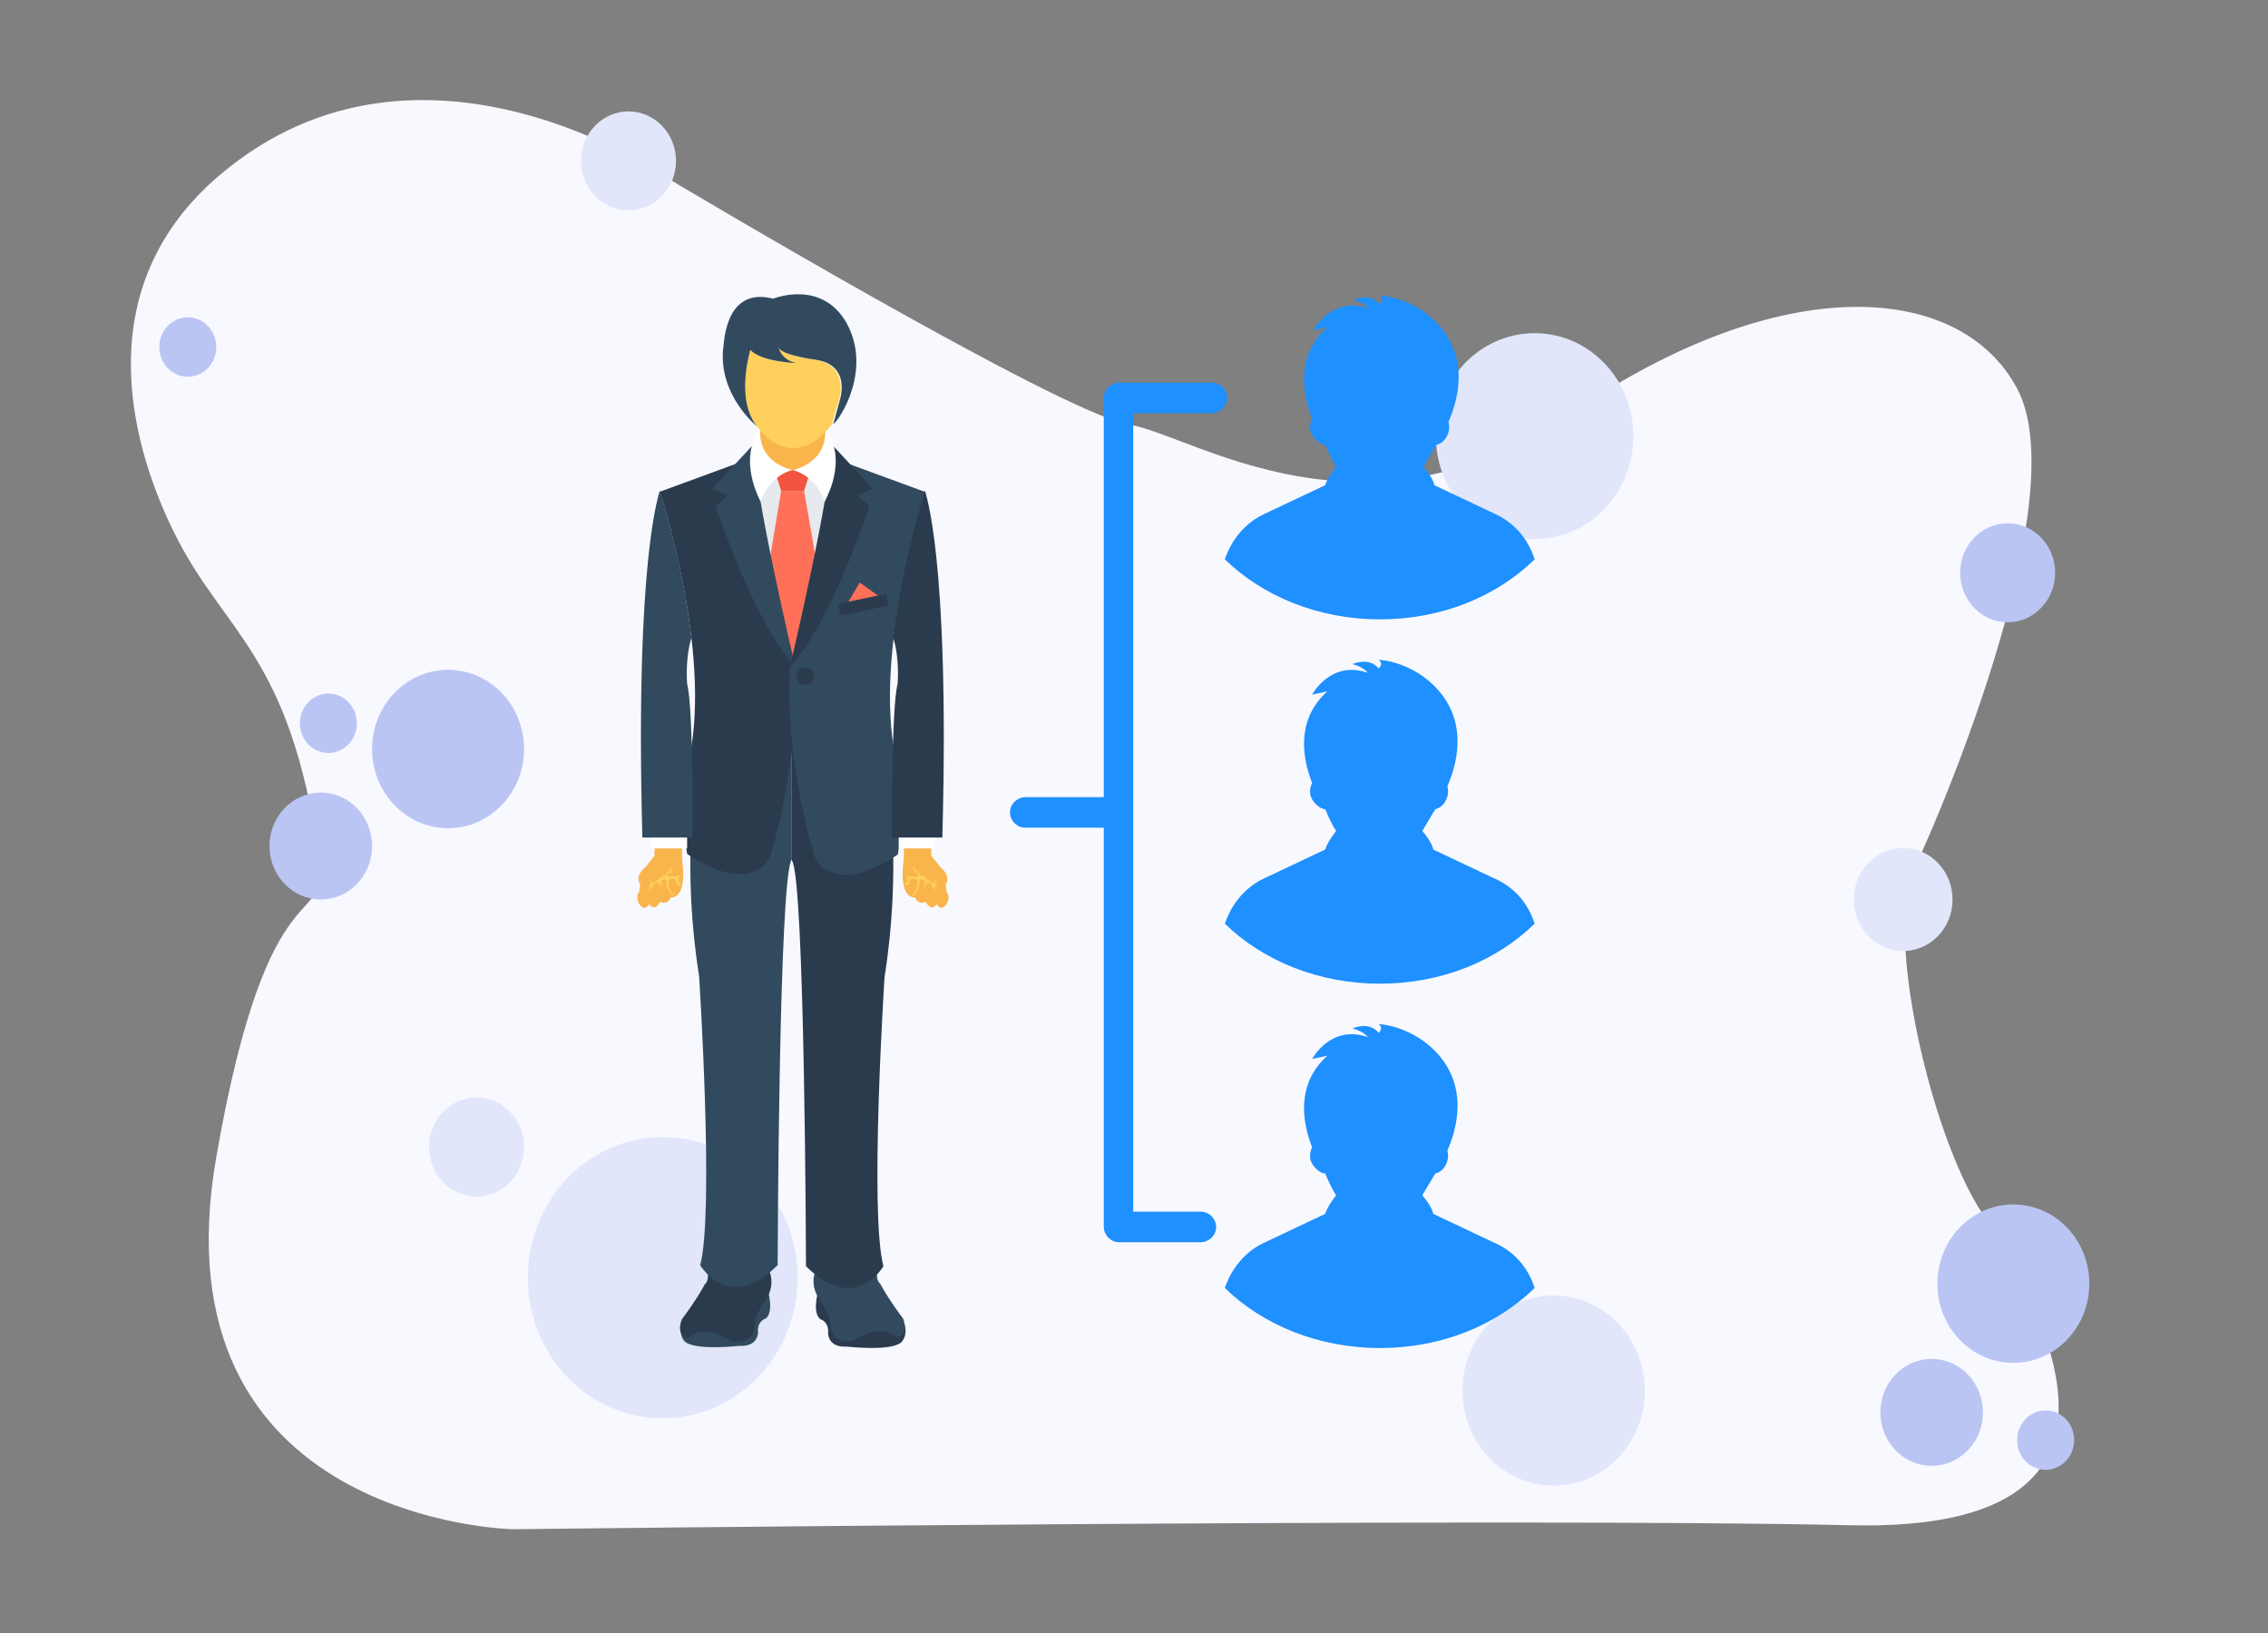 <?xml version="1.0" encoding="UTF-8" standalone="no"?>
<svg
   xmlns:dc="http://purl.org/dc/elements/1.1/"
   xmlns:cc="http://creativecommons.org/ns#"
   xmlns:rdf="http://www.w3.org/1999/02/22-rdf-syntax-ns#"
   xmlns:svg="http://www.w3.org/2000/svg"
   xmlns="http://www.w3.org/2000/svg"
   xmlns:sodipodi="http://sodipodi.sourceforge.net/DTD/sodipodi-0.dtd"
   xmlns:inkscape="http://www.inkscape.org/namespaces/inkscape"
   width="478.76"
   height="344.784"
   viewBox="0 0 478.76 344.784"
   version="1.1"
   id="svg1654"
   sodipodi:docname="lead.svg"
   inkscape:version="0.92.4 (5da689c313, 2019-01-14)">
  <rect x="0" y="0" width="478.76" height="344.784" fill="#808080" stroke="none"/>
  <defs
     id="defs1658"><style
   id="style5909">
        .cls-bg21{fill:#f8f8ff;}
        .cls-bg22{fill:#bac5f4;}
        .cls-bg23{fill:#e1e6fb;}
      </style>
<clipPath
   id="fe9b49f8-e166-4e47-ac65-a2d5a59265ce">
  <path
     fill="none"
     d="M734.19,333.45c-6.71,56.78-32.6,122.79-84.4,153.12-78.23,45.82-71.69,116.3-224.38,147a313.33,313.33,0,0,1-67.69,6.39,260.44,260.44,0,0,1-33.24-2.72c-97-14.18-162.34-81.63-186.3-163C106.7,367,169.62,297,211.36,254.71S283.64,80.85,433.51,49.62A304.56,304.56,0,0,1,503.09,43c53.32,1.36,111.48,18.82,151.72,55.36q4.56,4.08,8.83,8.52C719.57,164.25,743.34,256.05,734.19,333.45Z"
     data-name="SVGID"
     id="b1f04b0c-412f-4f15-bef7-21759d12595e" />
</clipPath>

	
	
	
</defs>
  <sodipodi:namedview
     pagecolor="#ffffff"
     bordercolor="#666666"
     borderopacity="1"
     objecttolerance="10"
     gridtolerance="10"
     guidetolerance="10"
     inkscape:pageopacity="0"
     inkscape:pageshadow="2"
     inkscape:window-width="1366"
     inkscape:window-height="705"
     id="namedview1656"
     showgrid="false"
     fit-margin-top="0"
     fit-margin-left="0"
     fit-margin-right="0"
     fit-margin-bottom="0"
     inkscape:zoom="0.69118012"
     inkscape:cx="474.03447"
     inkscape:cy="160.01485"
     inkscape:window-x="1912"
     inkscape:window-y="113"
     inkscape:window-maximized="1"
     inkscape:current-layer="svg1654" />
  <g
     transform="matrix(0.802,0,0,0.836,27.63,21.121)"
     id="Layer_1"
     data-name="Layer 1"
     style="color:#212529;font-style:normal;font-variant:normal;font-weight:400;font-size:16px;line-height:24px;font-family:Averta, 'Helvetica Neue', 'Open Sans', Arial, sans-serif;font-variant-ligatures:normal;font-variant-caps:normal;font-variant-numeric:normal;text-indent:0px;text-align:center;text-decoration:none;text-decoration-line:none;text-decoration-style:solid;text-decoration-color:#212529;letter-spacing:normal;word-spacing:0px;text-transform:none;writing-mode:lr-tb;direction:ltr;dominant-baseline:auto;baseline-shift:0px;text-anchor:start;white-space:normal;clip-rule:nonzero;display:inline;visibility:visible;opacity:1;isolation:auto;mix-blend-mode:normal;vector-effect:none;fill:#000000;fill-opacity:1;fill-rule:nonzero;stroke:none;stroke-width:1px;stroke-linecap:butt;stroke-linejoin:miter;stroke-miterlimit:4;stroke-dasharray:none;stroke-dashoffset:0px;stroke-opacity:1;marker-start:none;marker-mid:none;marker-end:none;paint-order:normal;color-rendering:auto;image-rendering:auto;shape-rendering:auto;text-rendering:auto"
     clip-path="none">
    <path
       inkscape:connector-curvature="0"
       class="cls-bg21"
       d="m 884,552 c -7.73,-51.51 -25,-56 -38.28,-82 -12.09,-23.65 -21.84,-62.34 12.28,-90 53,-43 118,1 118,1 0,0 103,59 121,62 18,3 62,33 117,-3 55,-36 102,-33 117,-6 15,27 -19,105 -27,121 -8,16 4,66 17,86 13,20 54,82 -34,80 -88,-2 -352,1 -352,1 0,0 -94.77,-1.77 -78,-94 14,-77 30,-56 27,-76 z"
       transform="translate(-834.52,-361.14)"
       style="color:#212529;font-style:normal;font-variant:normal;font-weight:400;font-size:16px;line-height:24px;font-family:Averta, 'Helvetica Neue', 'Open Sans', Arial, sans-serif;font-variant-ligatures:normal;font-variant-caps:normal;font-variant-numeric:normal;text-indent:0px;text-align:center;text-decoration:none;text-decoration-line:none;text-decoration-style:solid;text-decoration-color:#212529;letter-spacing:normal;word-spacing:0px;text-transform:none;writing-mode:lr-tb;direction:ltr;dominant-baseline:auto;baseline-shift:0px;text-anchor:start;white-space:normal;clip-rule:nonzero;display:inline;visibility:visible;opacity:1;isolation:auto;mix-blend-mode:normal;vector-effect:none;fill:#f8f8ff;fill-opacity:1;fill-rule:nonzero;stroke:none;stroke-width:1px;stroke-linecap:butt;stroke-linejoin:miter;stroke-miterlimit:4;stroke-dasharray:none;stroke-dashoffset:0px;stroke-opacity:1;marker-start:none;marker-mid:none;marker-end:none;paint-order:normal;color-rendering:auto;image-rendering:auto;shape-rendering:auto;text-rendering:auto"
       clip-path="none"
       id="path1618" />
    <circle
       class="cls-bg22"
       cx="83.48"
       cy="163.86"
       r="20"
       style="color:#212529;font-style:normal;font-variant:normal;font-weight:400;font-size:16px;line-height:24px;font-family:Averta, 'Helvetica Neue', 'Open Sans', Arial, sans-serif;font-variant-ligatures:normal;font-variant-caps:normal;font-variant-numeric:normal;text-indent:0px;text-align:center;text-decoration:none;text-decoration-line:none;text-decoration-style:solid;text-decoration-color:#212529;letter-spacing:normal;word-spacing:0px;text-transform:none;writing-mode:lr-tb;direction:ltr;dominant-baseline:auto;baseline-shift:0px;text-anchor:start;white-space:normal;clip-rule:nonzero;display:inline;visibility:visible;opacity:1;isolation:auto;mix-blend-mode:normal;vector-effect:none;fill:#bac5f4;fill-opacity:1;fill-rule:nonzero;stroke:none;stroke-width:1px;stroke-linecap:butt;stroke-linejoin:miter;stroke-miterlimit:4;stroke-dasharray:none;stroke-dashoffset:0px;stroke-opacity:1;marker-start:none;marker-mid:none;marker-end:none;paint-order:normal;color-rendering:auto;image-rendering:auto;shape-rendering:auto;text-rendering:auto"
       clip-path="none"
       id="circle1620" />
    <circle
       class="cls-bg22"
       cx="49.98"
       cy="188.36"
       r="13.5"
       style="color:#212529;font-style:normal;font-variant:normal;font-weight:400;font-size:16px;line-height:24px;font-family:Averta, 'Helvetica Neue', 'Open Sans', Arial, sans-serif;font-variant-ligatures:normal;font-variant-caps:normal;font-variant-numeric:normal;text-indent:0px;text-align:center;text-decoration:none;text-decoration-line:none;text-decoration-style:solid;text-decoration-color:#212529;letter-spacing:normal;word-spacing:0px;text-transform:none;writing-mode:lr-tb;direction:ltr;dominant-baseline:auto;baseline-shift:0px;text-anchor:start;white-space:normal;clip-rule:nonzero;display:inline;visibility:visible;opacity:1;isolation:auto;mix-blend-mode:normal;vector-effect:none;fill:#bac5f4;fill-opacity:1;fill-rule:nonzero;stroke:none;stroke-width:1px;stroke-linecap:butt;stroke-linejoin:miter;stroke-miterlimit:4;stroke-dasharray:none;stroke-dashoffset:0px;stroke-opacity:1;marker-start:none;marker-mid:none;marker-end:none;paint-order:normal;color-rendering:auto;image-rendering:auto;shape-rendering:auto;text-rendering:auto"
       clip-path="none"
       id="circle1622" />
    <circle
       class="cls-bg22"
       cx="51.98"
       cy="157.36"
       r="7.5"
       style="color:#212529;font-style:normal;font-variant:normal;font-weight:400;font-size:16px;line-height:24px;font-family:Averta, 'Helvetica Neue', 'Open Sans', Arial, sans-serif;font-variant-ligatures:normal;font-variant-caps:normal;font-variant-numeric:normal;text-indent:0px;text-align:center;text-decoration:none;text-decoration-line:none;text-decoration-style:solid;text-decoration-color:#212529;letter-spacing:normal;word-spacing:0px;text-transform:none;writing-mode:lr-tb;direction:ltr;dominant-baseline:auto;baseline-shift:0px;text-anchor:start;white-space:normal;clip-rule:nonzero;display:inline;visibility:visible;opacity:1;isolation:auto;mix-blend-mode:normal;vector-effect:none;fill:#bac5f4;fill-opacity:1;fill-rule:nonzero;stroke:none;stroke-width:1px;stroke-linecap:butt;stroke-linejoin:miter;stroke-miterlimit:4;stroke-dasharray:none;stroke-dashoffset:0px;stroke-opacity:1;marker-start:none;marker-mid:none;marker-end:none;paint-order:normal;color-rendering:auto;image-rendering:auto;shape-rendering:auto;text-rendering:auto"
       clip-path="none"
       id="circle1624" />
    <circle
       class="cls-bg22"
       cx="495.48"
       cy="298.86"
       r="20"
       style="color:#212529;font-style:normal;font-variant:normal;font-weight:400;font-size:16px;line-height:24px;font-family:Averta, 'Helvetica Neue', 'Open Sans', Arial, sans-serif;font-variant-ligatures:normal;font-variant-caps:normal;font-variant-numeric:normal;text-indent:0px;text-align:center;text-decoration:none;text-decoration-line:none;text-decoration-style:solid;text-decoration-color:#212529;letter-spacing:normal;word-spacing:0px;text-transform:none;writing-mode:lr-tb;direction:ltr;dominant-baseline:auto;baseline-shift:0px;text-anchor:start;white-space:normal;clip-rule:nonzero;display:inline;visibility:visible;opacity:1;isolation:auto;mix-blend-mode:normal;vector-effect:none;fill:#bac5f4;fill-opacity:1;fill-rule:nonzero;stroke:none;stroke-width:1px;stroke-linecap:butt;stroke-linejoin:miter;stroke-miterlimit:4;stroke-dasharray:none;stroke-dashoffset:0px;stroke-opacity:1;marker-start:none;marker-mid:none;marker-end:none;paint-order:normal;color-rendering:auto;image-rendering:auto;shape-rendering:auto;text-rendering:auto"
       clip-path="none"
       id="circle1626" />
    <circle
       class="cls-bg22"
       cx="14.98"
       cy="62.36"
       r="7.5"
       style="color:#212529;font-style:normal;font-variant:normal;font-weight:400;font-size:16px;line-height:24px;font-family:Averta, 'Helvetica Neue', 'Open Sans', Arial, sans-serif;font-variant-ligatures:normal;font-variant-caps:normal;font-variant-numeric:normal;text-indent:0px;text-align:center;text-decoration:none;text-decoration-line:none;text-decoration-style:solid;text-decoration-color:#212529;letter-spacing:normal;word-spacing:0px;text-transform:none;writing-mode:lr-tb;direction:ltr;dominant-baseline:auto;baseline-shift:0px;text-anchor:start;white-space:normal;clip-rule:nonzero;display:inline;visibility:visible;opacity:1;isolation:auto;mix-blend-mode:normal;vector-effect:none;fill:#bac5f4;fill-opacity:1;fill-rule:nonzero;stroke:none;stroke-width:1px;stroke-linecap:butt;stroke-linejoin:miter;stroke-miterlimit:4;stroke-dasharray:none;stroke-dashoffset:0px;stroke-opacity:1;marker-start:none;marker-mid:none;marker-end:none;paint-order:normal;color-rendering:auto;image-rendering:auto;shape-rendering:auto;text-rendering:auto"
       clip-path="none"
       id="circle1628" />
    <circle
       class="cls-bg23"
       cx="139.98"
       cy="297.36"
       r="35.5"
       style="color:#212529;font-style:normal;font-variant:normal;font-weight:400;font-size:16px;line-height:24px;font-family:Averta, 'Helvetica Neue', 'Open Sans', Arial, sans-serif;font-variant-ligatures:normal;font-variant-caps:normal;font-variant-numeric:normal;text-indent:0px;text-align:center;text-decoration:none;text-decoration-line:none;text-decoration-style:solid;text-decoration-color:#212529;letter-spacing:normal;word-spacing:0px;text-transform:none;writing-mode:lr-tb;direction:ltr;dominant-baseline:auto;baseline-shift:0px;text-anchor:start;white-space:normal;clip-rule:nonzero;display:inline;visibility:visible;opacity:1;isolation:auto;mix-blend-mode:normal;vector-effect:none;fill:#e1e6fb;fill-opacity:1;fill-rule:nonzero;stroke:none;stroke-width:1px;stroke-linecap:butt;stroke-linejoin:miter;stroke-miterlimit:4;stroke-dasharray:none;stroke-dashoffset:0px;stroke-opacity:1;marker-start:none;marker-mid:none;marker-end:none;paint-order:normal;color-rendering:auto;image-rendering:auto;shape-rendering:auto;text-rendering:auto"
       clip-path="none"
       id="circle1630" />
    <circle
       class="cls-bg23"
       cx="374.48"
       cy="325.86"
       r="24"
       style="color:#212529;font-style:normal;font-variant:normal;font-weight:400;font-size:16px;line-height:24px;font-family:Averta, 'Helvetica Neue', 'Open Sans', Arial, sans-serif;font-variant-ligatures:normal;font-variant-caps:normal;font-variant-numeric:normal;text-indent:0px;text-align:center;text-decoration:none;text-decoration-line:none;text-decoration-style:solid;text-decoration-color:#212529;letter-spacing:normal;word-spacing:0px;text-transform:none;writing-mode:lr-tb;direction:ltr;dominant-baseline:auto;baseline-shift:0px;text-anchor:start;white-space:normal;clip-rule:nonzero;display:inline;visibility:visible;opacity:1;isolation:auto;mix-blend-mode:normal;vector-effect:none;fill:#e1e6fb;fill-opacity:1;fill-rule:nonzero;stroke:none;stroke-width:1px;stroke-linecap:butt;stroke-linejoin:miter;stroke-miterlimit:4;stroke-dasharray:none;stroke-dashoffset:0px;stroke-opacity:1;marker-start:none;marker-mid:none;marker-end:none;paint-order:normal;color-rendering:auto;image-rendering:auto;shape-rendering:auto;text-rendering:auto"
       clip-path="none"
       id="circle1632" />
    <circle
       class="cls-bg23"
       cx="466.48"
       cy="201.86"
       r="13"
       style="color:#212529;font-style:normal;font-variant:normal;font-weight:400;font-size:16px;line-height:24px;font-family:Averta, 'Helvetica Neue', 'Open Sans', Arial, sans-serif;font-variant-ligatures:normal;font-variant-caps:normal;font-variant-numeric:normal;text-indent:0px;text-align:center;text-decoration:none;text-decoration-line:none;text-decoration-style:solid;text-decoration-color:#212529;letter-spacing:normal;word-spacing:0px;text-transform:none;writing-mode:lr-tb;direction:ltr;dominant-baseline:auto;baseline-shift:0px;text-anchor:start;white-space:normal;clip-rule:nonzero;display:inline;visibility:visible;opacity:1;isolation:auto;mix-blend-mode:normal;vector-effect:none;fill:#e1e6fb;fill-opacity:1;fill-rule:nonzero;stroke:none;stroke-width:1px;stroke-linecap:butt;stroke-linejoin:miter;stroke-miterlimit:4;stroke-dasharray:none;stroke-dashoffset:0px;stroke-opacity:1;marker-start:none;marker-mid:none;marker-end:none;paint-order:normal;color-rendering:auto;image-rendering:auto;shape-rendering:auto;text-rendering:auto"
       clip-path="none"
       id="circle1634" />
    <circle
       class="cls-bg23"
       cx="369.48"
       cy="84.86"
       r="26"
       style="color:#212529;font-style:normal;font-variant:normal;font-weight:400;font-size:16px;line-height:24px;font-family:Averta, 'Helvetica Neue', 'Open Sans', Arial, sans-serif;font-variant-ligatures:normal;font-variant-caps:normal;font-variant-numeric:normal;text-indent:0px;text-align:center;text-decoration:none;text-decoration-line:none;text-decoration-style:solid;text-decoration-color:#212529;letter-spacing:normal;word-spacing:0px;text-transform:none;writing-mode:lr-tb;direction:ltr;dominant-baseline:auto;baseline-shift:0px;text-anchor:start;white-space:normal;clip-rule:nonzero;display:inline;visibility:visible;opacity:1;isolation:auto;mix-blend-mode:normal;vector-effect:none;fill:#e1e6fb;fill-opacity:1;fill-rule:nonzero;stroke:none;stroke-width:1px;stroke-linecap:butt;stroke-linejoin:miter;stroke-miterlimit:4;stroke-dasharray:none;stroke-dashoffset:0px;stroke-opacity:1;marker-start:none;marker-mid:none;marker-end:none;paint-order:normal;color-rendering:auto;image-rendering:auto;shape-rendering:auto;text-rendering:auto"
       clip-path="none"
       id="circle1636" />
    <circle
       class="cls-bg23"
       cx="130.98"
       cy="15.36"
       r="12.5"
       style="color:#212529;font-style:normal;font-variant:normal;font-weight:400;font-size:16px;line-height:24px;font-family:Averta, 'Helvetica Neue', 'Open Sans', Arial, sans-serif;font-variant-ligatures:normal;font-variant-caps:normal;font-variant-numeric:normal;text-indent:0px;text-align:center;text-decoration:none;text-decoration-line:none;text-decoration-style:solid;text-decoration-color:#212529;letter-spacing:normal;word-spacing:0px;text-transform:none;writing-mode:lr-tb;direction:ltr;dominant-baseline:auto;baseline-shift:0px;text-anchor:start;white-space:normal;clip-rule:nonzero;display:inline;visibility:visible;opacity:1;isolation:auto;mix-blend-mode:normal;vector-effect:none;fill:#e1e6fb;fill-opacity:1;fill-rule:nonzero;stroke:none;stroke-width:1px;stroke-linecap:butt;stroke-linejoin:miter;stroke-miterlimit:4;stroke-dasharray:none;stroke-dashoffset:0px;stroke-opacity:1;marker-start:none;marker-mid:none;marker-end:none;paint-order:normal;color-rendering:auto;image-rendering:auto;shape-rendering:auto;text-rendering:auto"
       clip-path="none"
       id="circle1638" />
    <circle
       class="cls-bg23"
       cx="90.98"
       cy="264.36"
       r="12.5"
       style="color:#212529;font-style:normal;font-variant:normal;font-weight:400;font-size:16px;line-height:24px;font-family:Averta, 'Helvetica Neue', 'Open Sans', Arial, sans-serif;font-variant-ligatures:normal;font-variant-caps:normal;font-variant-numeric:normal;text-indent:0px;text-align:center;text-decoration:none;text-decoration-line:none;text-decoration-style:solid;text-decoration-color:#212529;letter-spacing:normal;word-spacing:0px;text-transform:none;writing-mode:lr-tb;direction:ltr;dominant-baseline:auto;baseline-shift:0px;text-anchor:start;white-space:normal;clip-rule:nonzero;display:inline;visibility:visible;opacity:1;isolation:auto;mix-blend-mode:normal;vector-effect:none;fill:#e1e6fb;fill-opacity:1;fill-rule:nonzero;stroke:none;stroke-width:1px;stroke-linecap:butt;stroke-linejoin:miter;stroke-miterlimit:4;stroke-dasharray:none;stroke-dashoffset:0px;stroke-opacity:1;marker-start:none;marker-mid:none;marker-end:none;paint-order:normal;color-rendering:auto;image-rendering:auto;shape-rendering:auto;text-rendering:auto"
       clip-path="none"
       id="circle1640" />
    <circle
       class="cls-bg22"
       cx="493.98"
       cy="119.36"
       r="12.5"
       style="color:#212529;font-style:normal;font-variant:normal;font-weight:400;font-size:16px;line-height:24px;font-family:Averta, 'Helvetica Neue', 'Open Sans', Arial, sans-serif;font-variant-ligatures:normal;font-variant-caps:normal;font-variant-numeric:normal;text-indent:0px;text-align:center;text-decoration:none;text-decoration-line:none;text-decoration-style:solid;text-decoration-color:#212529;letter-spacing:normal;word-spacing:0px;text-transform:none;writing-mode:lr-tb;direction:ltr;dominant-baseline:auto;baseline-shift:0px;text-anchor:start;white-space:normal;clip-rule:nonzero;display:inline;visibility:visible;opacity:1;isolation:auto;mix-blend-mode:normal;vector-effect:none;fill:#bac5f4;fill-opacity:1;fill-rule:nonzero;stroke:none;stroke-width:1px;stroke-linecap:butt;stroke-linejoin:miter;stroke-miterlimit:4;stroke-dasharray:none;stroke-dashoffset:0px;stroke-opacity:1;marker-start:none;marker-mid:none;marker-end:none;paint-order:normal;color-rendering:auto;image-rendering:auto;shape-rendering:auto;text-rendering:auto"
       clip-path="none"
       id="circle1642" />
    <circle
       class="cls-bg22"
       cx="473.98"
       cy="331.36"
       r="13.5"
       style="color:#212529;font-style:normal;font-variant:normal;font-weight:400;font-size:16px;line-height:24px;font-family:Averta, 'Helvetica Neue', 'Open Sans', Arial, sans-serif;font-variant-ligatures:normal;font-variant-caps:normal;font-variant-numeric:normal;text-indent:0px;text-align:center;text-decoration:none;text-decoration-line:none;text-decoration-style:solid;text-decoration-color:#212529;letter-spacing:normal;word-spacing:0px;text-transform:none;writing-mode:lr-tb;direction:ltr;dominant-baseline:auto;baseline-shift:0px;text-anchor:start;white-space:normal;clip-rule:nonzero;display:inline;visibility:visible;opacity:1;isolation:auto;mix-blend-mode:normal;vector-effect:none;fill:#bac5f4;fill-opacity:1;fill-rule:nonzero;stroke:none;stroke-width:1px;stroke-linecap:butt;stroke-linejoin:miter;stroke-miterlimit:4;stroke-dasharray:none;stroke-dashoffset:0px;stroke-opacity:1;marker-start:none;marker-mid:none;marker-end:none;paint-order:normal;color-rendering:auto;image-rendering:auto;shape-rendering:auto;text-rendering:auto"
       clip-path="none"
       id="circle1644" />
    <circle
       class="cls-bg22"
       cx="503.98"
       cy="338.36"
       r="7.5"
       style="color:#212529;font-style:normal;font-variant:normal;font-weight:400;font-size:16px;line-height:24px;font-family:Averta, 'Helvetica Neue', 'Open Sans', Arial, sans-serif;font-variant-ligatures:normal;font-variant-caps:normal;font-variant-numeric:normal;text-indent:0px;text-align:center;text-decoration:none;text-decoration-line:none;text-decoration-style:solid;text-decoration-color:#212529;letter-spacing:normal;word-spacing:0px;text-transform:none;writing-mode:lr-tb;direction:ltr;dominant-baseline:auto;baseline-shift:0px;text-anchor:start;white-space:normal;clip-rule:nonzero;display:inline;visibility:visible;opacity:1;isolation:auto;mix-blend-mode:normal;vector-effect:none;fill:#bac5f4;fill-opacity:1;fill-rule:nonzero;stroke:none;stroke-width:1px;stroke-linecap:butt;stroke-linejoin:miter;stroke-miterlimit:4;stroke-dasharray:none;stroke-dashoffset:0px;stroke-opacity:1;marker-start:none;marker-mid:none;marker-end:none;paint-order:normal;color-rendering:auto;image-rendering:auto;shape-rendering:auto;text-rendering:auto"
       clip-path="none"
       id="circle1646" />
  </g>
  <g
     id="g962"
     transform="matrix(0.774,0,0,0.774,94.348,25.387)" />
  <g
     id="g964"
     transform="matrix(0.774,0,0,0.774,94.348,25.387)" />
  <g
     id="g966"
     transform="matrix(0.774,0,0,0.774,94.348,25.387)" />
  <g
     id="g968"
     transform="matrix(0.774,0,0,0.774,94.348,25.387)" />
  <g
     id="g970"
     transform="matrix(0.774,0,0,0.774,94.348,25.387)" />
  <g
     id="g972"
     transform="matrix(0.774,0,0,0.774,94.348,25.387)" />
  <g
     id="g974"
     transform="matrix(0.774,0,0,0.774,94.348,25.387)" />
  <g
     id="g976"
     transform="matrix(0.774,0,0,0.774,94.348,25.387)" />
  <g
     id="g978"
     transform="matrix(0.774,0,0,0.774,94.348,25.387)" />
  <g
     id="g980"
     transform="matrix(0.774,0,0,0.774,94.348,25.387)" />
  <g
     id="g982"
     transform="matrix(0.774,0,0,0.774,94.348,25.387)" />
  <g
     id="g984"
     transform="matrix(0.774,0,0,0.774,94.348,25.387)" />
  <g
     id="g986"
     transform="matrix(0.774,0,0,0.774,94.348,25.387)" />
  <g
     id="g988"
     transform="matrix(0.774,0,0,0.774,94.348,25.387)" />
  <g
     id="g990"
     transform="matrix(0.774,0,0,0.774,94.348,25.387)" />
  <style
     id="style2491"
     type="text/css">
	.st0{fill:#FFC54D;}
	.st1{fill:#C19D72;}
	.st2{fill:#A88763;}
</style>
  <path
     id="path873"
     d="m 323.954,118.076 c -8.059,7.829 -19.572,12.664 -32.697,12.664 -12.894,0 -24.638,-4.835 -32.697,-12.664 v 0 c 1.382,-4.145 4.375,-7.829 8.52,-9.671 l 12.664,-5.987 c 0.461,-1.612 2.303,-3.914 2.303,-3.914 -0.921,-1.382 -1.612,-2.993 -2.303,-4.605 -0.921,0 -2.072,-0.921 -2.763,-2.072 -0.691,-1.151 -0.461,-2.533 0,-3.454 -2.072,-5.296 -3.454,-13.355 3.224,-19.342 l -2.993,0.691 c 0,0 3.914,-7.368 11.743,-4.605 0,0 -0.691,-1.151 -3.224,-1.842 0,0 3.454,-1.612 5.526,0.921 0,0 1.151,-0.921 0,-1.842 0,0 6.217,0.23 11.513,5.296 7.138,6.908 5.526,15.657 2.993,21.414 0.23,0.691 0.23,1.842 -0.23,2.763 -0.461,1.151 -1.382,1.842 -2.303,2.072 -0.461,0.691 -2.072,3.454 -2.763,4.605 0,0 2.072,2.303 2.303,3.914 l 12.664,5.987 c 4.145,1.842 7.138,5.296 8.52,9.671 z"
     style="fill:#1e90ff;stroke-width:0.576;fill-opacity:1"
     inkscape:connector-curvature="0" />
  <path
     id="path875"
     d="m 323.954,194.982 c -8.059,7.829 -19.572,12.664 -32.697,12.664 -12.894,0 -24.638,-4.835 -32.697,-12.664 v 0 c 1.382,-4.145 4.375,-7.829 8.52,-9.671 l 12.664,-5.987 c 0.461,-1.612 2.303,-3.914 2.303,-3.914 -0.921,-1.382 -1.612,-2.993 -2.303,-4.605 -0.921,0 -2.072,-0.921 -2.763,-2.072 -0.691,-1.151 -0.461,-2.533 0,-3.454 -2.072,-5.296 -3.454,-13.355 3.224,-19.342 l -3.224,0.691 c 0,0 3.914,-7.368 11.743,-4.605 0,0 -0.691,-1.151 -3.224,-1.842 0,0 3.454,-1.612 5.526,0.921 0,0 1.151,-0.921 0,-1.842 0,0 6.217,0.23 11.513,5.296 7.138,6.908 5.526,15.657 2.993,21.414 0.23,0.691 0.23,1.842 -0.23,2.763 -0.461,1.151 -1.382,1.842 -2.303,2.072 -0.461,0.691 -2.072,3.454 -2.763,4.605 0,0 2.072,2.303 2.303,3.914 l 12.664,5.987 c 4.375,1.842 7.368,5.296 8.75,9.671 z"
     style="fill:#1e90ff;stroke-width:0.576;fill-opacity:1"
     inkscape:connector-curvature="0" />
  <path
     id="path877"
     d="m 323.954,271.888 c -8.059,7.829 -19.572,12.664 -32.697,12.664 -12.894,0 -24.638,-4.835 -32.697,-12.664 v 0 c 1.382,-4.145 4.375,-7.829 8.52,-9.671 l 12.664,-5.987 c 0.461,-1.612 2.303,-3.914 2.303,-3.914 -0.921,-1.382 -1.612,-2.993 -2.303,-4.605 -0.921,0 -2.072,-0.921 -2.763,-2.072 -0.691,-1.151 -0.461,-2.533 0,-3.454 -2.072,-5.296 -3.454,-13.355 3.224,-19.342 l -3.224,0.691 c 0,0 3.914,-7.368 11.743,-4.605 0,0 -0.691,-1.151 -3.224,-1.842 0,0 3.454,-1.612 5.526,0.921 0,0 1.151,-0.921 0,-1.842 0,0 6.217,0.23 11.513,5.296 7.138,6.908 5.526,15.657 2.993,21.414 0.23,0.691 0.23,1.842 -0.23,2.763 -0.461,1.151 -1.382,1.842 -2.303,2.072 -0.461,0.691 -2.072,3.454 -2.763,4.605 0,0 2.072,2.303 2.303,3.914 l 12.664,5.987 c 4.375,1.842 7.368,5.296 8.75,9.671 z"
     style="fill:#1e90ff;stroke-width:0.576;fill-opacity:1"
     inkscape:connector-curvature="0" />
  <path
     inkscape:connector-curvature="0"
     style="fill:#324a5e;stroke-width:0.576"
     d="m 162.083,272.349 c 0,0 1.382,4.605 -0.461,5.987 0,0 -1.842,0.461 -1.612,2.993 0,0 0,2.993 -3.914,2.763 0,0 -10.131,1.151 -11.743,-1.151 0,0 -1.151,-1.382 -0.461,-3.454 l 11.973,-4.375 z"
     id="path881" />
  <g
     id="g887"
     transform="matrix(0.576,0,0,0.576,83.105,27.125)">
	<path
   inkscape:connector-curvature="0"
   style="fill:#2b3b4e"
   d="m 134.4,414 c 0,0 7.6,6.4 2,15.2 0,0 -4,5.6 -4,8.4 0,0 0.4,8.8 -8.8,6.8 0,0 -9.2,-6.8 -15.6,-1.2 0,0 -4.8,-0.4 -2.4,-6.8 0,0 5.2,-6.8 8.4,-12.8 0,0 2,-1.2 0.8,-6 z"
   id="path883" />

	<path
   inkscape:connector-curvature="0"
   style="fill:#2b3b4e"
   d="m 155.6,426 c 0,0 -2.4,8 0.8,10.4 0,0 3.2,0.8 2.8,5.2 0,0 0,5.2 6.8,4.8 0,0 17.6,2 20.4,-2 0,0 2,-2.4 0.8,-6 l -20.8,-7.6 z"
   id="path885" />

</g>
  <path
     inkscape:connector-curvature="0"
     style="fill:#324a5e;stroke-width:0.576"
     d="m 174.056,265.441 c 0,0 -4.375,3.684 -1.151,8.75 0,0 2.303,3.224 2.303,4.835 0,0 -0.23,5.066 5.066,3.914 0,0 5.296,-3.914 8.98,-0.691 0,0 2.763,-0.23 1.382,-3.914 0,0 -2.993,-3.914 -4.835,-7.368 0,0 -1.151,-0.691 -0.461,-3.454 z"
     id="path889" />
  <polygon
     style="fill:#e6e9ee"
     points="163.2,125.2 127.6,125.2 145.2,194.8 "
     id="polygon891"
     transform="matrix(0.576,0,0,0.576,83.105,27.125)" />
  <polygon
     style="fill:#f1543f"
     points="150.4,132.8 152.8,125.2 139.6,125.2 142,132.8 "
     id="polygon893"
     transform="matrix(0.576,0,0,0.576,83.105,27.125)" />
  <polygon
     style="fill:#ff7058"
     points="142,132.8 133.2,185.6 146.4,194.4 159.6,185.6 150.4,132.8 146.4,132.8 "
     id="polygon895"
     transform="matrix(0.576,0,0,0.576,83.105,27.125)" />
  <path
     inkscape:connector-curvature="0"
     style="fill:#324a5e;stroke-width:0.576"
     d="m 148.037,155.378 c -1.842,10.362 -3.914,29.012 -0.461,50.657 0,0 3.224,49.966 0.23,61.018 0,0 5.987,10.362 16.348,0 0,0 0.23,-82.202 2.993,-85.656 v -26.019 z"
     id="path897" />
  <path
     inkscape:connector-curvature="0"
     style="fill:#2b3b4e;stroke-width:0.576"
     d="m 167.148,155.378 v 26.249 c 2.763,3.454 2.993,85.656 2.993,85.656 10.362,10.362 16.348,0 16.348,0 -2.993,-11.052 0.23,-61.018 0.23,-61.018 3.454,-21.644 1.382,-40.295 -0.461,-50.657 h -19.111 z"
     id="path899" />
  <polygon
     style="fill:#ced5e0"
     points="160.4,115.6 132,115.6 128,125.2 162.8,125.2 "
     id="polygon901"
     transform="matrix(0.576,0,0,0.576,83.105,27.125)" />
  <path
     inkscape:connector-curvature="0"
     style="fill:#2b3b4e;stroke-width:0.576"
     d="m 157.478,97.123 -18.19,6.677 c 0,0 11.052,33.618 6.217,56.183 0,0 -1.842,11.513 -0.461,20.263 0,0 12.664,9.21 17.5,0.691 0,0 6.447,-20.263 5.296,-40.065 l -5.756,-15.197 z"
     id="path903" />
  <g
     id="g909"
     transform="matrix(0.576,0,0,0.576,83.105,27.125)">
	<path
   inkscape:connector-curvature="0"
   style="fill:#324a5e"
   d="m 132,115.6 -15.2,16.4 5.6,2.4 -4.4,4 c 0,0 14.4,43.6 29.2,58.8 0,0.4 -16,-67.6 -15.2,-81.6 z"
   id="path905" />

	<path
   inkscape:connector-curvature="0"
   style="fill:#324a5e"
   d="m 163.2,121.6 31.6,11.6 c 0,0 -19.2,58.4 -10.8,97.6 0,0 3.2,20 0.8,35.2 0,0 -22,16 -30.4,1.2 0,0 -11.2,-35.2 -9.2,-69.6 l 10,-26.4 z"
   id="path907" />

</g>
  <g
     id="g915"
     transform="matrix(0.576,0,0,0.576,83.105,27.125)">
	<path
   inkscape:connector-curvature="0"
   style="fill:#2b3b4e"
   d="m 160.4,115.6 15.2,16.4 -5.6,2.4 4.4,4 c 0,0 -14.4,43.6 -29.2,58.8 0,0.4 16,-67.6 15.2,-81.6 z"
   id="path911" />

	<circle
   style="fill:#2b3b4e"
   cx="150.8"
   cy="200.8"
   r="3.2"
   id="circle913" />

</g>
  <polygon
     style="fill:#ff7058"
     points="179.2,172.4 165.6,175.2 170.8,166.4 "
     id="polygon917"
     transform="matrix(0.576,0,0,0.576,83.105,27.125)" />
  <rect
     x="-157.523"
     y="-163.438"
     transform="rotate(168.217)"
     style="fill:#2b3b4e;stroke-width:0.576"
     width="10.361"
     height="2.533"
     id="rect919" />
  <path
     inkscape:connector-curvature="0"
     style="fill:#f9b54c;stroke-width:0.576"
     d="m 196.391,177.252 c 0.23,2.072 0.23,3.454 0.23,3.454 0.461,0.461 1.842,2.303 1.842,2.303 2.533,2.072 1.151,3.684 1.151,3.684 l 0.23,1.612 c 0.691,0.691 0.23,2.072 0.23,2.072 -1.382,2.533 -2.303,0.461 -2.303,0.461 -1.382,1.842 -2.303,-0.461 -2.303,-0.461 -1.842,0.691 -2.303,-0.921 -2.303,-0.921 0,0 -3.224,0.461 -2.533,-6.677 0.23,-1.612 0.23,-3.454 0,-5.296 h 5.756 z"
     id="path921" />
  <path
     inkscape:connector-curvature="0"
     style="fill:#ffd05b;stroke-width:0.576"
     d="m 193.628,184.39 c 0,-0.23 0.23,-1.382 0.23,-1.382 -0.461,1.382 1.151,2.303 1.151,2.303 -0.23,0 -0.23,-0.921 -0.23,-0.921 0.23,1.151 2.303,2.072 2.303,2.072 0.23,-0.691 0.921,-1.382 0.921,-1.382 -0.461,0.691 -0.691,1.382 -0.691,1.382 0.461,0 0.691,0.461 0.691,0.461 -0.461,-0.461 -0.691,0 -0.691,0 0.921,0.23 0.691,1.151 0.691,1.151 0,-0.921 -0.691,-0.921 -0.691,-0.921 0.461,0.461 0.23,0.921 0.23,0.921 0,-0.691 -0.921,-0.921 -0.921,-0.921 0.461,-0.691 0,-0.461 0,-0.461 -0.921,-1.151 -1.151,0.23 -1.382,0.461 h -0.23 c 0.461,-1.151 0,-1.382 0,-1.382 -0.921,-0.691 -0.921,0.461 -0.921,0.461 0,1.842 -1.382,2.763 -1.382,2.763 h -0.461 c 0.921,-0.461 1.151,-1.382 1.151,-1.382 0.691,-1.842 -0.23,-2.072 -0.23,-2.072 -1.612,-0.23 -1.151,1.151 -1.151,1.151 -0.691,0.23 -1.382,0 -1.382,0 0.23,0 0.691,-0.461 0.691,-0.461 0.691,-0.461 -0.23,-1.612 -0.23,-1.612 0.461,0.461 2.303,0.461 2.303,0.461 0.921,0 0.23,-0.921 0.23,-0.921 l -0.461,0.23 c 0,-0.23 -0.461,-1.382 -0.461,-1.382 0.461,0.23 0.921,1.151 0.921,1.382 z"
     id="path923" />
  <g
     id="g931"
     transform="matrix(0.576,0,0,0.576,83.105,27.125)">
	<path
   inkscape:connector-curvature="0"
   style="fill:#f9b54c"
   d="m 202.8,278 c 0,0 -0.4,0.4 -1.6,2.4 0,0 -0.4,0.4 -0.4,0.8 -0.4,0.8 -0.8,0.8 -1.6,0.8 -0.8,-0.4 -2,-0.4 -2.8,-0.4 0,0 -0.8,0 -1.6,0 -0.4,0 -0.8,-0.4 -0.8,-0.8 0.4,-0.8 0.8,-2 2.4,-2 0,0 1.6,-0.4 2.4,0 0,0 -2.8,-0.8 -4,0.8 0,0 -1.6,1.6 -0.4,2.4 0,0 4,0 4.4,0.4 0,0 1.6,0.8 2.4,-0.4 0,0 0.4,-2 2,-1.6 0,0 -0.4,-0.4 -1.2,-0.4 -0.4,0 0,-1.2 0.8,-2 z"
   id="path925" />

	<path
   inkscape:connector-curvature="0"
   style="fill:#f9b54c"
   d="m 199.2,282 c -0.4,0.8 0.4,2.8 0.4,2.8 -0.4,-0.4 -0.4,-0.8 -0.4,-0.8 0,0.4 -0.4,0.4 -0.4,0.8 0.4,-1.2 0,-2.8 0,-2.8 z"
   id="path927" />

	<path
   inkscape:connector-curvature="0"
   style="fill:#f9b54c"
   d="m 195.2,283.6 c 0,0 0,-0.4 0,0 -0.4,-0.4 -0.4,-0.4 -0.4,-0.4 0.4,-0.8 0.4,-2 0.4,-2 h 0.4 c 0.4,1.2 -0.4,2.4 -0.4,2.4 z"
   id="path929" />

</g>
  <rect
     x="189.714"
     y="173.799"
     style="fill:#ffffff;stroke-width:0.576"
     width="7.598"
     height="5.296"
     id="rect933" />
  <path
     inkscape:connector-curvature="0"
     style="fill:#f9b54c;stroke-width:0.576"
     d="m 138.366,177.252 c -0.23,2.072 -0.23,3.454 -0.23,3.454 -0.461,0.461 -1.842,2.303 -1.842,2.303 -2.533,2.072 -1.151,3.684 -1.151,3.684 l -0.23,1.612 c -0.691,0.691 -0.23,2.072 -0.23,2.072 1.382,2.533 2.303,0.461 2.303,0.461 1.382,1.842 2.303,-0.461 2.303,-0.461 1.842,0.691 2.303,-0.921 2.303,-0.921 0,0 3.224,0.461 2.533,-6.677 -0.23,-1.612 -0.23,-3.454 0,-5.296 h -5.756 z"
     id="path935" />
  <path
     inkscape:connector-curvature="0"
     style="fill:#ffd05b;stroke-width:0.576"
     d="m 141.129,184.39 c 0,-0.23 -0.23,-1.382 -0.23,-1.382 0.461,1.382 -1.151,2.303 -1.151,2.303 0.23,0 0.23,-0.921 0.23,-0.921 -0.23,1.151 -2.303,2.072 -2.303,2.072 -0.23,-0.691 -0.921,-1.382 -0.921,-1.382 0.461,0.691 0.691,1.382 0.691,1.382 -0.461,0 -0.691,0.461 -0.691,0.461 0.461,-0.461 0.691,0 0.691,0 -0.921,0.23 -0.691,1.151 -0.691,1.151 0,-0.921 0.691,-0.921 0.691,-0.921 -0.461,0.461 -0.23,0.921 -0.23,0.921 0,-0.691 0.921,-0.921 0.921,-0.921 -0.461,-0.691 0,-0.461 0,-0.461 0.921,-1.151 1.151,0.23 1.382,0.461 h 0.23 c -0.461,-1.151 0,-1.382 0,-1.382 0.921,-0.691 0.921,0.461 0.921,0.461 0,1.842 1.382,2.763 1.382,2.763 h 0.461 c -0.921,-0.461 -1.151,-1.382 -1.151,-1.382 -0.691,-1.842 0.23,-2.072 0.23,-2.072 1.612,-0.23 1.151,1.151 1.151,1.151 0.691,0.23 1.382,0 1.382,0 -0.23,0 -0.691,-0.461 -0.691,-0.461 -0.691,-0.461 0.23,-1.612 0.23,-1.612 -0.461,0.461 -2.303,0.461 -2.303,0.461 -0.921,0 -0.23,-0.921 -0.23,-0.921 l 0.461,0.23 c 0,-0.23 0.461,-1.382 0.461,-1.382 -0.461,0.23 -0.921,1.151 -0.921,1.382 z"
     id="path937" />
  <g
     id="g945"
     transform="matrix(0.576,0,0,0.576,83.105,27.125)">
	<path
   inkscape:connector-curvature="0"
   style="fill:#f9b54c"
   d="m 90.4,278 c 0,0 0.4,0.4 1.6,2.4 0,0 0.4,0.4 0.4,0.8 0.4,0.8 0.8,0.8 1.6,0.8 0.8,-0.4 2,-0.4 2.8,-0.4 0,0 0.8,0 1.6,0 0.4,0 0.8,-0.4 0.8,-0.8 -0.4,-0.8 -0.8,-2 -2.4,-2 0,0 -1.6,-0.4 -2.4,0 0,0 2.8,-0.8 4,0.8 0,0 1.6,1.6 0.4,2.4 0,0 -4,0 -4.4,0.4 0,0 -1.6,0.8 -2.4,-0.4 0,0 -0.4,-2 -2,-1.6 0,0 0.4,-0.4 1.2,-0.4 0,0 -0.4,-1.2 -0.8,-2 z"
   id="path939" />

	<path
   inkscape:connector-curvature="0"
   style="fill:#f9b54c"
   d="m 93.6,282 c 0.4,0.8 -0.4,2.8 -0.4,2.8 0.4,-0.4 0.4,-0.8 0.4,-0.8 0,0.4 0.4,0.4 0.4,0.8 -0.4,-1.2 0,-2.8 0,-2.8 z"
   id="path941" />

	<path
   inkscape:connector-curvature="0"
   style="fill:#f9b54c"
   d="m 97.6,283.6 c 0,0 0,-0.4 0,0 0.4,-0.4 0.4,-0.4 0.4,-0.4 -0.4,-0.8 -0.4,-2 -0.4,-2 h -0.4 c -0.4,1.2 0.4,2.4 0.4,2.4 z"
   id="path943" />

</g>
  <rect
     x="137.445"
     y="173.799"
     style="fill:#ffffff;stroke-width:0.576"
     width="7.598"
     height="5.296"
     id="rect947" />
  <path
     inkscape:connector-curvature="0"
     style="fill:#2b3b4e;stroke-width:0.576"
     d="m 198.924,176.792 h -10.592 c 0,0 -0.23,-27.17 1.151,-32.466 0,0 0.461,-5.296 -0.921,-9.671 1.842,-16.348 6.677,-30.854 6.677,-31.085 0,0.23 5.296,13.585 3.684,73.222 z"
     id="path949" />
  <path
     inkscape:connector-curvature="0"
     style="fill:#324a5e;stroke-width:0.576"
     d="m 135.603,176.792 h 10.592 c 0,0 0.23,-27.17 -1.151,-32.466 0,0 -0.461,-5.296 0.921,-9.671 -1.842,-16.348 -6.677,-30.854 -6.677,-31.085 0,0.23 -5.296,13.585 -3.684,73.222 z"
     id="path951" />
  <ellipse
     style="fill:#f9b54c;stroke-width:0.576"
     cx="167.379"
     cy="91.597"
     rx="6.908"
     ry="7.598"
     id="ellipse953" />
  <g
     id="g959"
     transform="matrix(0.576,0,0,0.576,83.105,27.125)">
	<path
   inkscape:connector-curvature="0"
   style="fill:#ffffff"
   d="m 158,109.6 c 0,0 2.4,11.6 -11.6,15.6 0,0 8,1.6 11.6,11.6 -0.4,0 9.2,-14.8 0,-27.2 z"
   id="path955" />

	<path
   inkscape:connector-curvature="0"
   style="fill:#ffffff"
   d="m 134.4,109.6 c 0,0 -2.4,11.6 11.6,15.6 0,0 -8,1.6 -11.6,11.6 0.4,0 -8.8,-14.8 0,-27.2 z"
   id="path957" />

</g>
  <path
     inkscape:connector-curvature="0"
     style="fill:#ffd05b;stroke-width:0.576"
     d="m 177.05,84.689 c -0.921,2.763 -1.382,4.605 -1.382,4.835 v 0 c -2.303,2.993 -5.066,5.066 -8.289,5.066 -2.993,0 -5.526,-1.842 -7.598,-4.605 -4.605,-5.756 -1.382,-16.118 -1.382,-16.118 2.303,2.533 9.671,2.763 9.671,2.763 -2.993,-0.461 -3.684,-2.763 -3.684,-3.224 0.691,1.612 7.829,2.533 7.829,2.533 7.368,1.382 4.835,8.75 4.835,8.75 z"
     id="path961" />
  <path
     inkscape:connector-curvature="0"
     style="fill:#324a5e;stroke-width:0.576"
     d="m 163.234,63.045 c 0,0 10.131,-4.145 15.427,5.066 5.526,9.901 -1.382,20.493 -2.763,21.414 0,0 0.461,-1.612 1.382,-5.066 0,0 2.533,-7.368 -5.066,-8.52 0,0 -7.138,-0.921 -7.829,-2.533 0,0 0.461,2.533 3.684,3.224 0,0 -7.368,-0.23 -9.671,-2.763 0,0 -3.224,10.362 1.382,16.118 0,0 -8.059,-6.447 -7.138,-16.348 0.23,0.23 -0.23,-13.355 10.592,-10.592 z"
     id="path963" />
  <path
     inkscape:connector-curvature="0"
     style="fill:#1e90ff;stroke-width:0.576;fill-opacity:1"
     d="m 239.219,87.222 h 16.579 c 1.612,0 3.224,-1.382 3.224,-3.224 0,-1.842 -1.382,-3.224 -3.224,-3.224 h -19.572 c -1.612,0 -3.224,1.382 -3.224,3.224 v 84.274 h -16.579 c -1.612,0 -3.224,1.382 -3.224,3.224 0,1.612 1.382,3.224 3.224,3.224 h 16.579 v 84.274 c 0,1.612 1.382,3.224 3.224,3.224 h 17.269 c 1.612,0 3.224,-1.382 3.224,-3.224 0,-1.612 -1.382,-3.224 -3.224,-3.224 H 239.219 Z"
     id="path965" />
  <g
     id="g967"
     transform="matrix(0.576,0,0,0.576,83.105,27.125)">
</g>
  <g
     id="g969"
     transform="matrix(0.576,0,0,0.576,83.105,27.125)">
</g>
  <g
     id="g971"
     transform="matrix(0.576,0,0,0.576,83.105,27.125)">
</g>
  <g
     id="g973"
     transform="matrix(0.576,0,0,0.576,83.105,27.125)">
</g>
  <g
     id="g975"
     transform="matrix(0.576,0,0,0.576,83.105,27.125)">
</g>
  <g
     id="g977"
     transform="matrix(0.576,0,0,0.576,83.105,27.125)">
</g>
  <g
     id="g979"
     transform="matrix(0.576,0,0,0.576,83.105,27.125)">
</g>
  <g
     id="g981"
     transform="matrix(0.576,0,0,0.576,83.105,27.125)">
</g>
  <g
     id="g983"
     transform="matrix(0.576,0,0,0.576,83.105,27.125)">
</g>
  <g
     id="g985"
     transform="matrix(0.576,0,0,0.576,83.105,27.125)">
</g>
  <g
     id="g987"
     transform="matrix(0.576,0,0,0.576,83.105,27.125)">
</g>
  <g
     id="g989"
     transform="matrix(0.576,0,0,0.576,83.105,27.125)">
</g>
  <g
     id="g991"
     transform="matrix(0.576,0,0,0.576,83.105,27.125)">
</g>
  <g
     id="g993"
     transform="matrix(0.576,0,0,0.576,83.105,27.125)">
</g>
  <g
     id="g995"
     transform="matrix(0.576,0,0,0.576,83.105,27.125)">
</g>
</svg>
